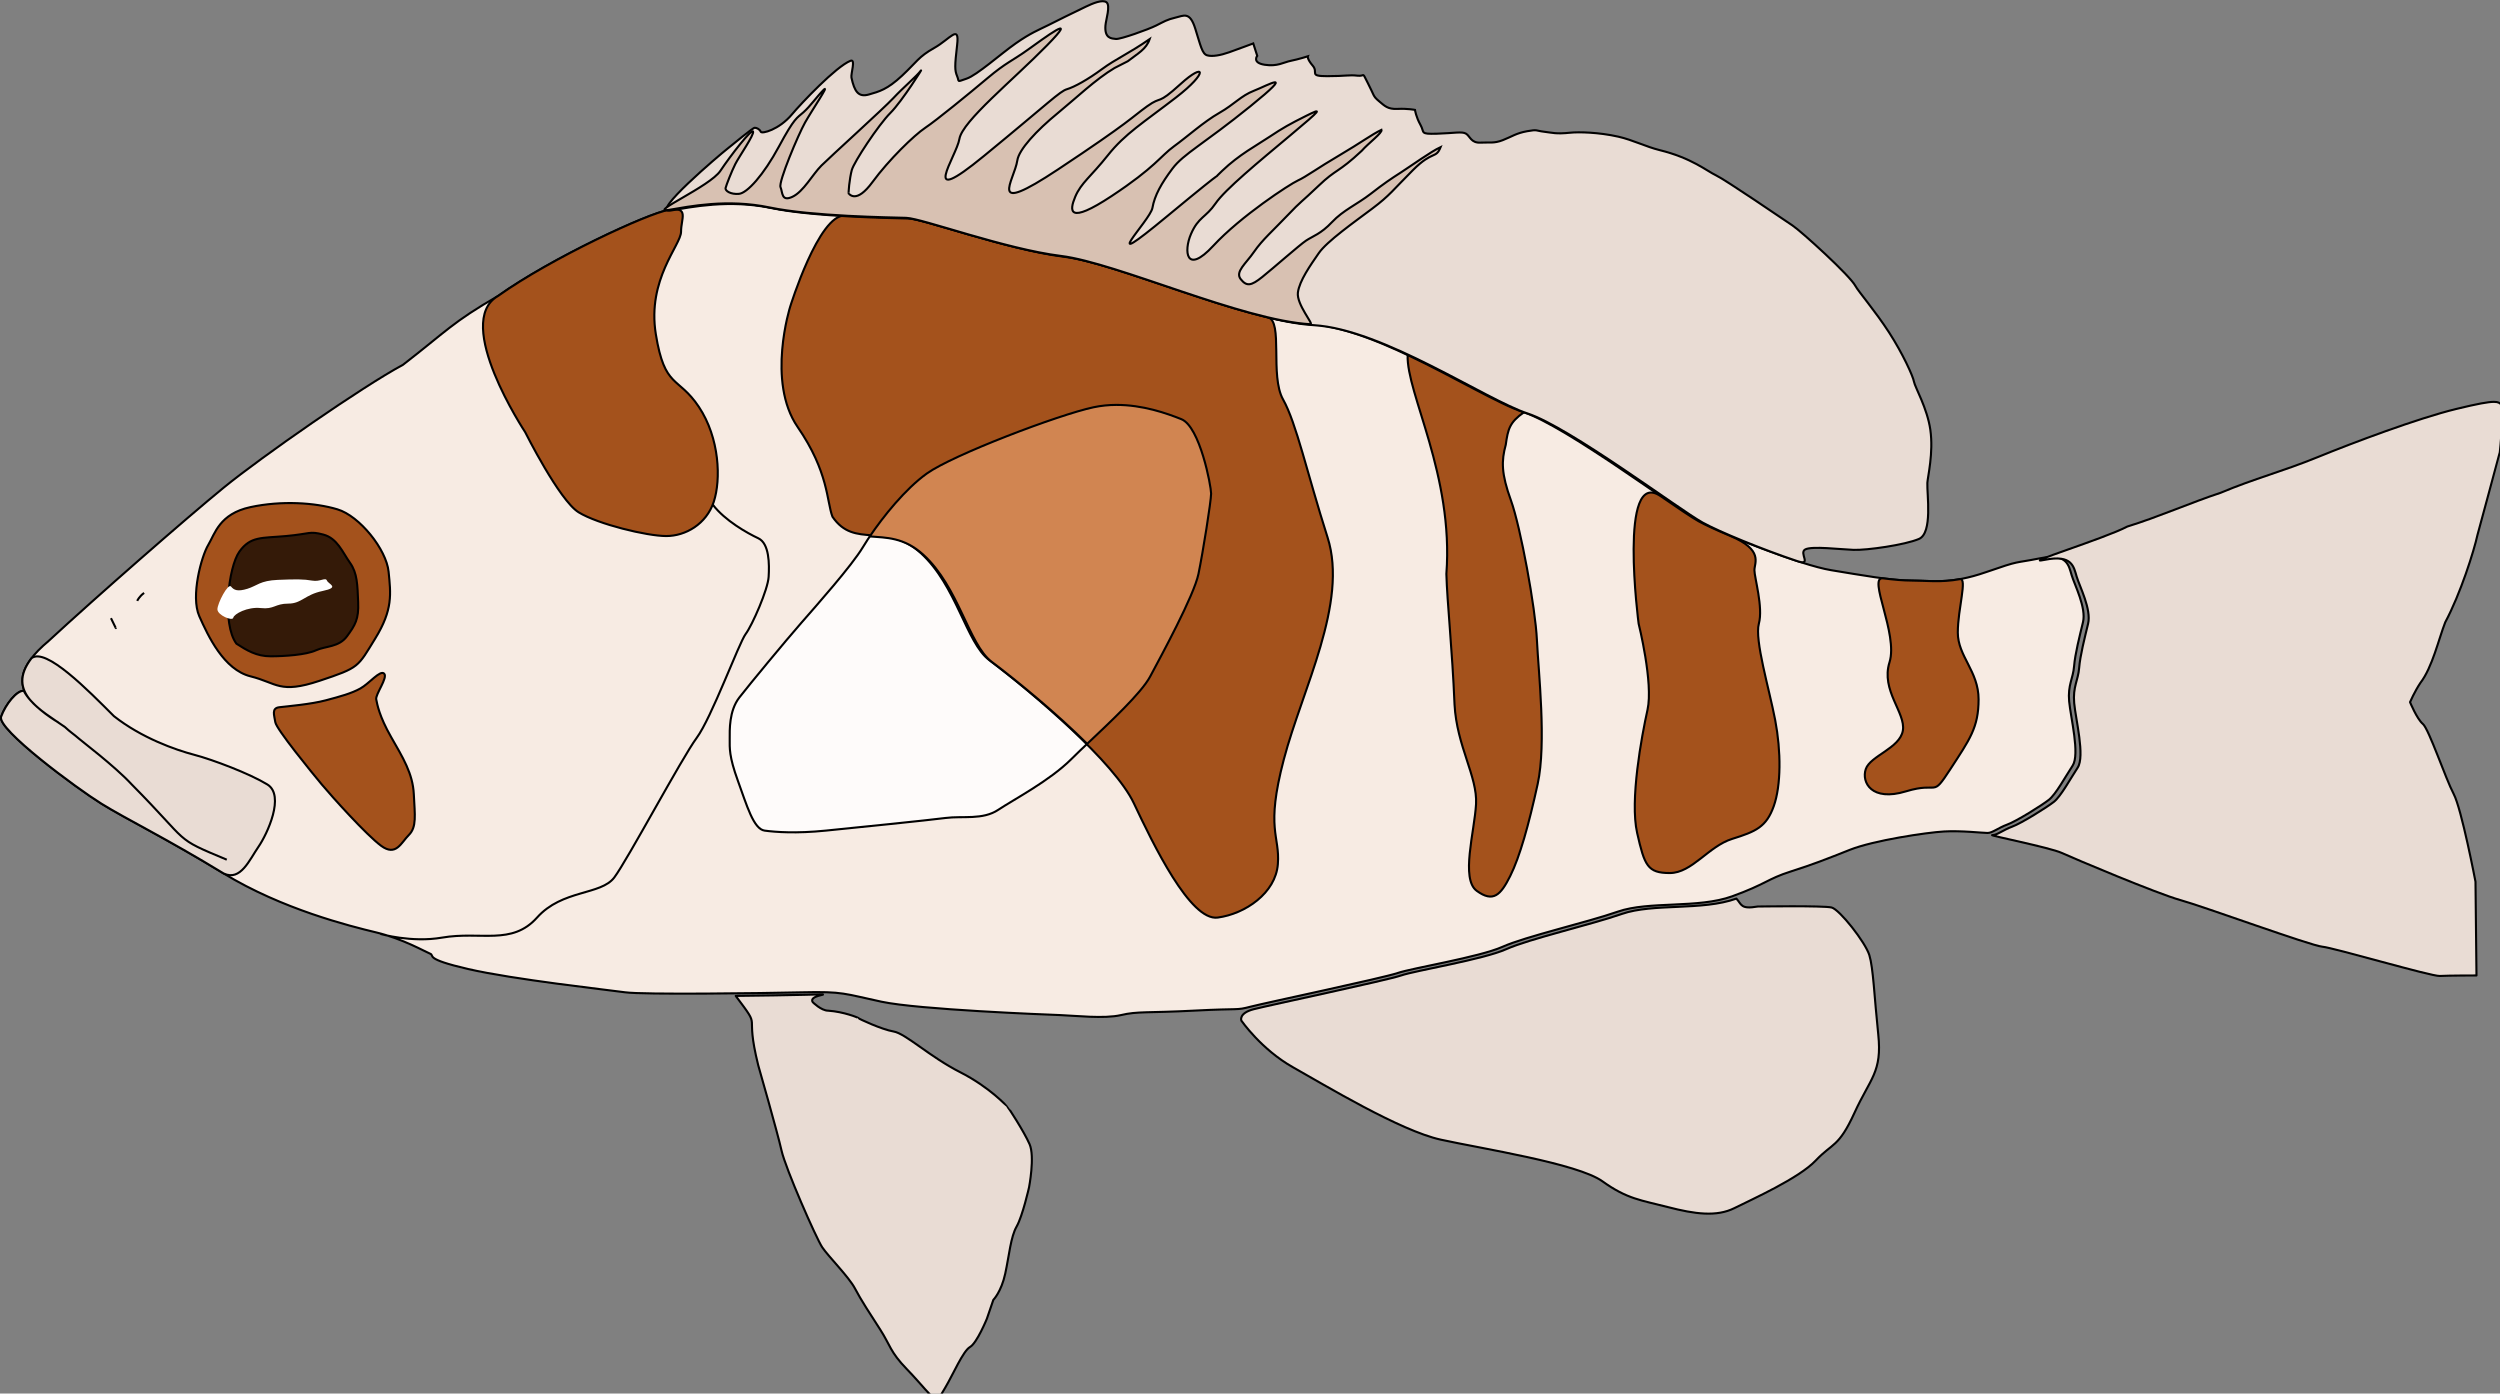 <?xml version="1.0" encoding="UTF-8"?>
<!-- Created by grConvert v0.1-0 -->
<svg xmlns="http://www.w3.org/2000/svg" xmlns:xlink="http://www.w3.org/1999/xlink" width="357pt" height="199pt" viewBox="0 0 357 199" version="1.1">
<rect x="0" y="0" width="357" height="199" fill="#808080" stroke="none"/>
<g id="surface121">
<path style="fill-rule:nonzero;fill:rgb(96.863%,92.157%,89.02%);fill-opacity:1;stroke-width:1.414;stroke-linecap:butt;stroke-linejoin:miter;stroke:rgb(0%,0%,0%);stroke-opacity:1;stroke-miterlimit:4;" d="M 480.006 361.994 C 480.006 361.994 491.501 363.505 497.993 365.495 C 504.504 367.503 519.493 376.495 527.493 386.997 C 535.493 397.499 550.501 405.993 558.004 409.494 C 565.508 412.994 565.508 426.997 564.993 435.491 C 564.497 444.003 553.995 467.993 549.507 473.999 C 545.002 480.006 526.5 530.508 516.495 543.995 C 506.508 557.501 470.001 626.004 461.008 637.999 C 451.996 649.994 426.009 645.995 408.997 664.991 C 392.003 684.006 371 674.001 344.994 678.497 C 324.396 682.071 303.503 675.991 303.503 675.991 M 67.393 518.2 C 59.448 508.527 58.823 496.367 79.992 478.679 C 111.331 449.678 172.666 396.007 197.991 375.334 C 223.335 354.661 291.328 307.328 318.676 292.662 C 347.992 269.999 352.001 263.992 382.678 246.323 C 418.671 220.676 483.666 190.661 497.662 188.321 C 511.676 186 537.001 180.675 565.674 186.663 C 594.328 192.67 647.001 193.333 657.668 193.665 C 668.335 193.996 724.337 214.669 762.003 219.331 C 799.668 223.992 883.662 262.666 930.009 265.337 C 976.337 268.009 1045.323 315.324 1073.664 324.666 C 1102.006 334.007 1175.664 389.337 1191.333 397.997 C 1207.003 406.675 1260.338 427.679 1280.679 430.995 C 1301.001 434.33 1320.993 437.997 1335.007 437.997 C 1349.003 437.997 1360.994 440.669 1384.995 432.322 C 1408.996 423.994 1403.001 426.666 1421.337 422.999 C 1439.673 419.333 1440.666 427.679 1442.671 434.33 C 1444.676 441 1452.676 456.33 1450.322 466.003 C 1448.004 475.676 1445.007 487.339 1444.326 495.667 C 1443.664 503.995 1440.004 508.325 1440.997 519.324 C 1442.009 530.324 1448.336 554.995 1443.333 562.678 C 1438.331 570.324 1432.004 582.006 1427.332 585.672 C 1422.661 589.339 1405.667 600.007 1399.322 602.328 C 1392.996 604.668 1389.336 608.003 1386.007 608.003 C 1382.678 608.003 1368.333 606.327 1356.672 607.008 C 1344.994 607.672 1309.333 612.996 1293.332 619.335 C 1277.332 625.673 1269 629.008 1253.331 634.001 C 1237.661 638.994 1236.999 642.329 1213.991 650.675 C 1191.002 659.003 1158.008 653.679 1137.005 660.993 C 1116.002 668.326 1075.007 677.668 1059.337 684.669 C 1043.668 691.671 998.333 699.004 988.677 702.339 C 979.004 705.674 899.994 722.33 889.676 725.001 C 879.322 727.673 883.662 725.996 851.661 727.673 C 819.678 729.331 813.664 728.004 802.335 730.676 C 791.006 733.329 770.996 731.008 761.322 730.676 C 751.667 730.326 665.999 726.991 641.005 721.666 C 615.993 716.323 615.331 714.665 587.67 715.328 C 560.009 715.991 480.337 717.005 468.328 715.328 C 456.336 713.67 392.996 706.668 362.669 699.667 C 332.323 692.666 340.323 690.676 336.994 689.331 C 333.665 688.004 318.676 679.326 300.671 674.996 C 282.666 670.666 237.331 659.335 197.991 635.327 C 158.67 611.338 132.334 598.662 115.671 588.325 C 99.008 578.008 44.993 538.007 48.009 529.679 C 51.007 521.333 58.584 511.918 63.255 512.249 M 144.325 446.325 C 140.996 448.665 139.672 451.668 139.672 451.668 M 121.998 463.331 C 124.333 467.993 125.327 470.333 125.327 470.001 " transform="matrix(0.212,0,0,0.212,-10.017,-9.949)"/>
<path style="fill-rule:nonzero;fill:rgb(91.373%,86.275%,83.137%);fill-opacity:1;stroke-width:1.414;stroke-linecap:butt;stroke-linejoin:miter;stroke:rgb(0%,0%,0%);stroke-opacity:1;stroke-miterlimit:4;" d="M 86.502 533.493 C 81.003 530.379 67.614 521.112 63.255 512.249 C 58.584 511.918 51.007 521.333 48.009 529.679 C 44.993 538.007 99.008 578.008 115.671 588.325 C 132.334 598.662 158.67 611.338 197.991 635.327 C 209.339 640.671 215.334 626.004 221.33 617.326 C 227.326 608.667 239.335 582.669 227.326 575.336 C 215.334 568.003 190.671 558.661 178 555.327 C 165.328 551.992 142.67 543.995 124.002 529.329 C 106.678 511.991 78.005 482.677 68.46 490.305 C 59.522 501.968 61.324 510.812 67.393 518.2 C 73.224 525.276 82.971 531.024 91.008 536.662 C 94.502 539.997 96.746 541.25 100.664 544.677 C 101.565 545.635 124.389 562.789 135.994 575.336 C 176.381 616.11 163.323 610.675 199.996 626.004 " transform="matrix(0.212,0,0,0.212,-10.017,-9.949)"/>
<path style="fill-rule:nonzero;fill:rgb(64.314%,32.157%,10.98%);fill-opacity:1;stroke-width:1.414;stroke-linecap:butt;stroke-linejoin:miter;stroke:rgb(0%,0%,0%);stroke-opacity:1;stroke-miterlimit:4;" d="M 181.494 462.005 C 187.508 475.492 197.991 498.007 215.997 502.502 C 234.002 506.998 235.491 514.497 262.509 505.506 C 289.507 496.496 287.999 496.496 300.009 477.002 C 312 457.509 310.492 447.007 309.002 432.009 C 307.494 416.993 289.507 394.496 274.5 390 C 259.492 385.504 237 383.994 215.997 388.508 C 194.993 393.003 191.996 406.509 187.508 414.008 C 183.002 421.507 175.499 448.499 181.494 462.005 Z M 181.494 462.005 " transform="matrix(0.212,0,0,0.212,-10.017,-9.949)"/>
<path style="fill-rule:nonzero;fill:rgb(20.392%,10.196%,3.137%);fill-opacity:1;stroke-width:1.414;stroke-linecap:butt;stroke-linejoin:miter;stroke:rgb(0%,0%,0%);stroke-opacity:1;stroke-miterlimit:4;" d="M 239.997 408.001 C 223.5 409.494 215.997 408.001 208.493 418.503 C 201.007 429.006 196.667 467.329 206.507 480.503 C 213.495 484.999 220.006 488.997 229.496 488.997 C 239.004 488.997 253.497 488.002 260.007 484.999 C 266.5 481.996 275.493 483.009 280.992 475.492 C 286.491 467.993 288.992 463.994 288.496 452.497 C 287.999 441 287.999 433.004 282.997 426.002 C 277.994 419.001 274.5 409.494 264.991 407.006 C 255.501 404.501 256.495 406.509 239.997 408.001 Z M 239.997 408.001 " transform="matrix(0.212,0,0,0.212,-10.017,-9.949)"/>
<path style="fill-rule:nonzero;fill:rgb(99.608%,98.431%,98.039%);fill-opacity:1;stroke-width:1.767;stroke-linecap:round;stroke-linejoin:round;stroke:rgb(0%,0%,0%);stroke-opacity:1;stroke-miterlimit:4;" d="M 996.55 398.646 C 990.32 398.669 983.929 399.267 977.492 400.626 C 948.135 406.868 859.373 440.631 837.51 456.246 C 815.624 471.884 793.118 502.493 783.761 518.131 C 774.381 533.746 745.001 566.864 731.874 581.881 C 718.747 596.874 688.746 633.125 680.01 644.364 C 671.251 655.626 671.872 671.863 671.872 679.371 C 671.872 686.879 671.251 693.743 678.746 714.378 C 686.24 734.991 691.873 755.005 701.252 756.249 C 710.632 757.493 727.506 758.759 752.496 756.249 C 777.508 753.738 838.751 747.497 853.12 745.632 C 867.511 743.743 884.385 747.497 897.489 738.745 C 910.616 729.993 940.617 714.378 958.756 696.253 C 976.871 678.128 1015.631 644.364 1025.011 626.883 C 1034.367 609.38 1061.886 558.758 1065.633 540.632 C 1069.38 522.507 1076.254 479.369 1076.254 473.128 C 1076.254 466.864 1066.874 416.886 1051.242 410.622 C 1039.034 405.739 1018.827 398.577 996.55 398.646 Z M 996.55 398.646 " transform="matrix(0.17,0,0,0.17,-10.017,-9.949)"/>
<path style="fill-rule:nonzero;fill:rgb(64.314%,32.157%,10.98%);fill-opacity:1;stroke-width:1.414;stroke-linecap:butt;stroke-linejoin:miter;stroke:rgb(0%,0%,0%);stroke-opacity:1;stroke-miterlimit:4;" d="M 505.993 203.006 C 505.993 211.997 483.004 234.992 489 272.007 C 494.995 309.004 504.007 299.995 518.003 320.999 C 531.999 342.003 532.992 370.009 528.008 385.007 C 523.005 400.005 508.991 408.001 496.007 408.001 C 483.004 408.001 449.991 400.005 437.007 392.008 C 424.004 383.994 400.996 338.005 400.996 338.005 C 400.996 338.005 352.001 263.992 382.678 246.323 C 418.671 220.676 483.666 190.661 497.662 188.321 C 511.676 186 505.993 193.996 505.993 203.006 Z M 911.507 316.006 C 920.5 331.999 927.507 364.998 941.503 408.996 C 955.499 452.995 924.491 510.996 912.003 558.496 C 899.497 605.995 909.502 609.496 907.994 629.008 C 906.504 648.501 885.998 662.504 867.496 664.991 C 848.994 667.497 824 615.502 810.997 587.994 C 797.995 560.504 743.997 514.497 713.504 491.503 C 698.092 479.877 691.49 441.258 667.507 419.498 C 644.003 398.199 623 416.993 607.992 394.993 C 604.001 384.491 605.491 364.998 584.506 334.504 C 563.503 303.993 579.504 253.509 579.504 253.509 C 579.504 253.509 598.76 191.196 616.305 192.172 C 635.249 193.223 652.132 193.499 657.668 193.665 C 668.335 193.996 724.337 214.669 762.003 219.331 C 792.753 223.144 854.401 249.621 901.226 260.676 C 911.746 263.145 902.495 299.995 911.507 316.006 Z M 1228.999 430.995 C 1228.999 436.007 1234.994 455.998 1231.997 466.998 C 1228.999 477.997 1239.004 510.996 1242.995 532.001 C 1247.004 553.005 1247.004 575.999 1242.002 590.002 C 1236.999 604.005 1229.992 607.008 1213.991 612.001 C 1198.009 616.995 1186.993 634.996 1172.004 634.996 C 1156.996 634.996 1154.992 630.003 1150.007 608.003 C 1145.005 586.004 1153.005 543 1156.996 524.999 C 1161.006 506.998 1151.001 466.998 1151.001 466.998 C 1151.001 466.998 1137.078 361.331 1165.916 381.175 C 1177.558 389.171 1186.827 395.509 1191.333 397.997 C 1195.894 400.539 1203.674 404.095 1212.888 407.983 C 1235.289 417.416 1228.999 426.002 1228.999 430.995 Z M 1365.997 473.004 C 1365.997 488.997 1379.993 499.002 1379.993 517.998 C 1379.993 536.994 1373.997 545.009 1360.994 565 C 1347.992 585.009 1354.006 572.996 1330.998 579.997 C 1308.009 586.999 1301.001 573.991 1303.999 565 C 1306.997 556.008 1327.007 550.997 1328.993 539.002 C 1330.998 527.008 1314.004 511.991 1320 492.995 C 1325.995 473.999 1304.937 435.123 1315.659 436.486 C 1322.832 437.407 1329.398 437.997 1335.007 437.997 C 1345.104 437.997 1354.153 439.397 1367.431 437.039 C 1372.563 436.118 1365.997 456.993 1365.997 473.004 Z M 1061.508 346.499 C 1058.491 357.499 1058.491 365.993 1065.002 383.994 C 1071.494 401.995 1081.499 456.496 1082.492 477.997 C 1083.504 499.499 1089.003 547.496 1083.007 575.004 C 1076.993 602.494 1070.998 623.996 1064.505 637.004 C 1057.995 649.994 1052.992 655.005 1041.994 647.009 C 1030.996 638.994 1040.505 607.008 1041.498 588.491 C 1042.491 569.993 1028.495 549.504 1027.005 521.498 C 1025.497 484.501 1022.003 452.497 1021.506 433.501 C 1026.509 367.006 994.508 312.008 995.409 286.065 C 1026.932 300.953 1057.186 319.249 1073.664 324.666 C 1064.009 331.501 1062.997 335.997 1061.508 346.499 Z M 1061.508 346.499 " transform="matrix(0.212,0,0,0.212,-10.017,-9.949)"/>
<path style="fill-rule:nonzero;fill:rgb(91.373%,86.275%,83.137%);fill-opacity:1;stroke-width:1.767;stroke-linecap:butt;stroke-linejoin:miter;stroke:rgb(0%,0%,0%);stroke-opacity:1;stroke-miterlimit:4;" d="M 985.193 59.536 C 979.768 59.513 970.986 64.189 967.492 65.847 C 959.583 69.578 947.905 75.405 939.582 79.596 C 931.237 83.742 924.593 86.252 912.087 95.004 C 899.581 103.756 879.58 121.674 870.844 124.599 C 862.086 127.501 865.005 127.501 862.913 122.503 C 860.844 117.506 860.844 114.166 862.913 96.248 C 865.005 78.33 857.097 91.25 843.74 98.758 C 830.406 106.243 829.165 110.412 816.659 122.089 C 804.152 133.742 797.509 135.401 788.75 137.911 C 779.991 140.421 776.657 135.424 774.151 123.747 C 773.485 120.546 777.945 107.74 773.347 109.583 C 761.185 114.419 732.012 145.235 724.173 154.586 C 713.345 167.506 698.747 171.26 697.919 169.164 C 697.091 167.091 694.585 165.848 692.907 165.848 C 691.252 165.848 675.412 179.16 669.596 183.743 C 663.757 188.326 604.582 238.326 622.077 235.401 C 639.595 232.5 671.251 225.844 707.092 233.329 C 742.909 240.837 808.75 241.666 822.084 242.081 C 835.418 242.495 905.42 268.336 952.502 274.163 C 999.585 279.99 1104.577 328.332 1162.487 331.671 C 1220.42 335.011 1306.653 394.155 1342.079 405.831 C 1377.506 417.508 1469.578 486.67 1489.165 497.495 C 1502.774 505.026 1539.19 520.019 1568.639 529.854 C 1581.536 534.16 1569.581 522.921 1575.421 519.996 C 1581.237 517.094 1604.594 519.996 1615.836 520.411 C 1627.078 520.848 1659.171 516.242 1670.826 511.244 C 1682.505 506.247 1677.493 473.75 1677.907 464.169 C 1678.137 459.217 1683.172 439.065 1680.413 419.581 C 1677.838 401.386 1667.47 383.791 1666.665 379.161 C 1665.838 374.44 1657.194 355.508 1645.837 337.913 C 1634.204 319.879 1619.813 303.182 1617.491 298.76 C 1612.916 290.008 1572.087 252.905 1564.593 247.907 C 1557.075 242.91 1508.338 209.584 1500.407 205.83 C 1492.498 202.099 1479.992 191.251 1452.911 184.595 C 1441.531 181.785 1430.404 176.073 1418.335 173.333 C 1401.714 169.579 1384.908 169.279 1377.92 169.993 C 1365.827 171.26 1362.908 169.993 1355.827 169.164 C 1348.746 168.335 1350.838 167.091 1341.665 168.75 C 1332.493 170.408 1328.745 173.333 1321.251 176.258 C 1313.756 179.16 1310.4 177.916 1302.492 178.331 C 1294.583 178.745 1293.756 172.918 1290.422 170.845 C 1287.089 168.75 1280.422 170.408 1265.847 170.845 C 1251.248 171.26 1255.846 169.993 1252.076 163.337 C 1248.329 156.658 1247.501 150.831 1247.501 150.831 C 1247.501 150.831 1241.248 149.588 1232.903 150.002 C 1224.581 150.417 1222.075 147.492 1217.086 143.346 C 1212.075 139.155 1213.339 138.74 1207.914 128.33 C 1202.488 117.92 1206.258 122.918 1199.155 122.089 C 1192.097 121.26 1189.591 122.503 1173.752 122.503 C 1157.912 122.503 1166.671 119.578 1161.659 113.751 C 1156.67 107.902 1157.498 105.829 1157.498 105.829 C 1157.498 105.829 1149.59 108.339 1143.337 109.583 C 1137.084 110.827 1132.095 114.581 1121.244 112.922 C 1110.416 111.241 1114.991 105.414 1114.991 105.414 L 1111.657 95.004 C 1111.657 95.004 1098.347 100.002 1091.243 102.489 C 1084.162 105 1077.082 106.243 1072.92 105 C 1068.759 103.756 1067.495 97.077 1062.92 82.498 C 1058.345 67.92 1053.334 71.674 1046.253 73.332 C 1039.172 74.99 1036.666 76.671 1029.999 80.011 C 1023.333 83.327 999.998 91.665 996.251 91.25 C 992.504 90.836 986.665 90.836 987.492 80.011 C 987.883 75.036 991.906 63.129 988.343 60.412 C 987.538 59.813 986.458 59.559 985.193 59.536 Z M 985.193 59.536 " transform="matrix(0.17,0,0,0.17,-10.017,-9.949)"/>
<path style="fill-rule:nonzero;fill:rgb(84.706%,75.686%,69.804%);fill-opacity:1;stroke-width:1.414;stroke-linecap:butt;stroke-linejoin:miter;stroke:rgb(0%,0%,0%);stroke-opacity:1;stroke-miterlimit:4;" d="M 921.493 244.001 C 922.505 236.005 930.009 225.503 935.508 217.506 C 941.007 209.492 959.509 196.502 971.5 187.492 C 983.491 178.501 985.496 175 998.995 161.495 C 1012.494 148.008 1014.352 154.235 1017.644 146 C 1011.133 149.003 998.002 158.492 990.995 163.006 C 984.006 167.501 979.5 170.505 970.507 177.506 C 961.495 184.508 952.005 188.506 944.501 196.502 C 936.997 204.499 931.498 205.991 926.992 208.994 C 922.505 211.997 904.996 227.493 897.493 233.499 C 890.007 239.506 886.991 240.003 883 234.992 C 879.009 229.999 886.494 224.508 891.993 216.493 C 897.493 208.497 904.996 201.993 914.505 192.006 C 923.995 182.002 923.498 183.494 935.508 171.997 C 947.499 160.5 948.492 163.503 964.493 148.505 C 969.091 143.273 978.544 136.363 977.826 134.355 C 971.224 137.506 963.996 142.996 949.504 151.509 C 934.993 160.002 926.992 166.009 921.493 168.496 C 915.994 171.002 883 192.504 864.498 212.495 C 845.996 232.504 844.507 215.996 849.509 204.499 C 854.493 193.001 859.496 193.499 866.006 183.992 C 872.499 174.503 894.991 156.004 916.491 138.003 C 938.009 120.002 938.009 119.505 926.992 124.995 C 915.994 130.504 911.507 132.992 902.495 138.998 C 893.502 145.005 882.007 150.993 870.494 161.992 C 858.999 172.992 883 151.509 833.509 192.504 C 783.999 233.499 821.996 195.507 823.504 186.995 C 824.993 178.501 829.499 170.505 837.003 160.5 C 844.507 150.495 858.006 143.991 889.492 118.491 C 920.997 92.991 901.005 104.507 891.993 108.007 C 883 111.508 879.009 116.999 868.508 123.005 C 858.006 128.993 847.008 138.998 837.996 145.502 C 829.003 152.006 825.508 159.505 796.008 178.999 C 766.508 198.492 767.502 189.003 771.493 179.496 C 775.502 170.007 781.994 166.009 793.507 151.509 C 805.002 137.008 817.508 129.491 839.504 112.503 C 861.5 95.497 858.999 88.496 842.502 103.493 C 826.005 118.491 830.492 110.992 819.991 118.491 C 809.508 126.009 808.993 128.496 759.998 160.997 C 711.003 193.499 730.498 168.496 732.503 154.991 C 733.588 147.695 745.119 135.092 759.998 122.913 C 771.621 113.388 785.525 100.085 797.995 92.733 C 799.098 92.088 805.829 88.809 806.915 88.182 C 813.646 82.913 819.329 80.149 821.646 73.277 C 807.135 83.263 799.006 86.506 789.498 93.507 C 780.008 100.509 770.996 105.502 765.994 106.994 C 760.991 108.505 754.499 115.506 709.991 152.006 C 665.503 188.506 691.508 152.504 693.494 140.509 C 695.499 128.496 729.505 101.006 752.494 77.496 C 775.502 54.004 749.993 73 739.491 80.499 C 729.008 87.998 724.999 88.993 712.493 99.495 C 700.005 109.997 678.009 127.998 670.505 132.992 C 663.001 138.003 646.008 154.493 634.991 169.491 C 623.993 184.508 619.505 177.506 619.009 177.506 C 618.494 177.506 619.505 167.004 620.995 161.495 C 622.503 156.004 639 131.002 647.001 123.005 C 655.001 115.009 670.008 91.001 667.507 94.502 C 665.006 98.003 655.498 105.999 649.005 113.001 C 642.495 120.002 606.503 152.504 600.507 158.492 C 594.493 164.498 588.497 175.995 580.994 179.496 C 573.508 182.997 574.501 176.493 572.993 172.992 C 571.504 169.491 585.003 137.506 589.509 129.491 C 593.996 121.494 606.503 102.996 601.997 107.492 C 597.491 112.006 593.003 118.491 588.497 122.508 C 583.991 126.506 582.502 126.009 572 145.502 C 561.499 164.996 550.501 177.009 545.002 177.506 C 539.503 178.004 535.493 175.498 536.008 173.508 C 536.505 171.5 539.999 162.508 542.5 157.497 C 545.002 152.504 555.503 137.506 554.492 135.497 C 553.498 133.507 539.503 151.509 532.495 161.992 C 525.507 172.495 483.666 190.661 497.662 188.321 C 511.676 186 537.001 180.675 565.674 186.663 C 594.328 192.67 647.001 193.333 657.668 193.665 C 668.335 193.996 724.337 214.669 762.003 219.331 C 799.668 223.992 883.662 262.666 930.009 265.337 C 932.344 265.466 920.5 251.998 921.493 244.001 Z M 921.493 244.001 " transform="matrix(0.212,0,0,0.212,-10.017,-9.949)"/>
<path style="fill-rule:nonzero;fill:rgb(64.314%,32.157%,10.98%);fill-opacity:1;stroke-width:1.414;stroke-linecap:butt;stroke-linejoin:miter;stroke:rgb(0%,0%,0%);stroke-opacity:1;stroke-miterlimit:4;" d="M 263.998 575.336 C 257.322 567.321 233.321 538.007 232.678 533.327 C 231.997 528.666 229.992 524.004 235.326 523.323 C 240.678 522.678 256.678 521.333 266.665 518.661 C 276.67 516.008 284.008 514 290.004 510.665 C 295.999 507.33 303.338 498.007 306.004 500.678 C 308.671 503.332 300.009 514.663 300.671 517.998 C 301.333 521.333 302.676 529.329 310.676 543.332 C 318.676 557.335 325.334 568.003 325.996 582.006 C 326.676 596.009 328.001 604.005 322.667 609.33 C 317.334 614.673 314.005 623.996 304 616.663 C 293.995 609.33 270.674 583.332 263.998 575.336 Z M 263.998 575.336 " transform="matrix(0.212,0,0,0.212,-10.017,-9.949)"/>
<path style="fill-rule:nonzero;fill:rgb(91.373%,86.275%,83.137%);fill-opacity:1;stroke-width:1.767;stroke-linecap:round;stroke-linejoin:round;stroke:rgb(0%,0%,0%);stroke-opacity:1;stroke-miterlimit:4;" d="M 749.576 893.767 C 747.668 893.79 743.231 893.952 734.587 894.159 C 721.759 894.481 700.011 894.827 676.93 895.08 C 700.011 925.827 683.757 904.592 695.827 953.326 C 695.827 953.326 712.08 1010.005 715.414 1024.998 C 718.747 1039.991 744.587 1098.744 749.599 1106.252 C 754.588 1113.737 772.082 1131.241 777.094 1140.844 C 782.083 1150.402 789.991 1162.494 798.336 1175.414 C 806.658 1188.335 806.658 1194.161 820.406 1208.325 C 834.154 1222.49 840.843 1232.508 844.591 1232.508 C 848.338 1232.508 846.246 1235.41 852.913 1224.171 C 859.58 1212.909 867.902 1193.332 873.741 1189.993 C 879.58 1186.653 887.903 1166.248 887.903 1166.248 L 893.328 1150.402 C 893.328 1150.402 899.995 1143.746 903.328 1128.339 C 906.662 1112.908 907.903 1097.5 912.915 1088.748 C 917.904 1079.996 923.329 1055.837 923.329 1055.837 C 923.329 1055.837 928.341 1029.996 923.743 1019.586 C 919.168 1009.153 905.42 987.918 905.007 987.918 C 904.593 987.918 890.845 972.096 865.419 959.152 C 839.993 946.255 819.578 926.656 809.578 924.997 C 799.578 923.339 779.991 914.15 779.991 913.758 C 779.991 913.344 767.508 908.346 754.588 907.494 C 748.748 907.494 741.668 900.4 741.668 900.4 C 737.851 894.988 755.231 893.721 749.576 893.767 Z M 749.576 893.767 " transform="matrix(0.17,0,0,0.17,-10.017,-9.949)"/>
<path style="fill-rule:nonzero;fill:rgb(91.373%,86.275%,83.137%);fill-opacity:1;stroke-width:1.767;stroke-linecap:round;stroke-linejoin:round;stroke:rgb(0%,0%,0%);stroke-opacity:1;stroke-miterlimit:4;" d="M 1517.488 813.343 C 1488.751 823.753 1447.508 817.097 1421.254 826.24 C 1395.001 835.407 1343.757 847.083 1324.171 855.835 C 1304.584 864.587 1247.915 873.753 1235.846 877.922 C 1223.753 882.091 1124.991 902.911 1112.094 906.25 C 1099.151 909.59 1101.657 915.831 1101.657 915.831 C 1101.657 915.831 1118.324 939.991 1144.992 955.007 C 1171.66 970 1234.995 1008.347 1269.157 1015.832 C 1303.342 1023.34 1384.15 1035.846 1405.001 1050.839 C 1425.829 1065.832 1437.508 1066.661 1459.991 1072.488 C 1482.498 1078.338 1500.843 1080.826 1515.832 1073.34 C 1530.844 1065.832 1569.995 1048.329 1584.157 1033.335 C 1598.341 1018.342 1603.33 1022.488 1616.664 993.331 C 1629.997 964.15 1639.998 959.152 1636.664 927.508 C 1633.331 895.84 1632.503 871.657 1629.17 860.833 C 1625.836 850.008 1604.157 822.509 1597.49 820.828 C 1590.847 819.17 1535.419 819.999 1535.419 819.999 C 1520.844 822.509 1522.086 818.341 1517.488 813.343 Z M 1517.488 813.343 " transform="matrix(0.17,0,0,0.17,-10.017,-9.949)"/>
<path style="fill-rule:nonzero;fill:rgb(91.373%,86.275%,83.137%);fill-opacity:1;stroke-width:1.767;stroke-linecap:round;stroke-linejoin:round;stroke:rgb(0%,0%,0%);stroke-opacity:1;stroke-miterlimit:4;" d="M 2153.855 396.089 C 2149.165 396.066 2140.36 397.632 2122.083 402.077 C 2089.577 410 2035.414 430.405 2005.826 442.497 C 1976.239 454.588 1952.905 460.415 1924.168 472.506 C 1900.007 480.406 1871.661 492.912 1845.844 500.834 C 1827.085 510.83 1753.749 533.331 1776.669 528.748 C 1799.589 524.165 1800.831 534.598 1803.337 542.912 C 1805.842 551.249 1815.843 570.411 1812.9 582.503 C 1810.004 594.594 1806.256 609.149 1805.406 619.583 C 1804.578 629.993 1800.003 635.405 1801.245 649.154 C 1802.509 662.904 1810.417 693.743 1804.164 703.347 C 1797.911 712.904 1790.003 727.506 1784.164 732.089 C 1778.324 736.649 1757.082 750.007 1749.151 752.909 C 1741.243 755.834 1736.668 760.003 1732.507 760.003 C 1728.346 760.003 1780.83 770.413 1790.83 774.996 C 1800.831 779.579 1870.833 809.151 1890.42 814.587 C 1910.007 819.999 1999.987 852.91 2009.597 853.739 C 2019.16 854.591 2101.255 878.751 2108.336 878.336 C 2115.416 877.922 2139.164 877.922 2139.164 877.922 L 2138.337 799.156 C 2138.337 799.156 2126.658 737.916 2119.991 725.41 C 2113.324 712.904 2099.163 670.827 2094.151 666.658 C 2089.163 662.489 2083.346 648.325 2083.346 648.325 C 2083.346 648.325 2087.094 639.597 2092.082 632.088 C 2102.083 619.168 2107.508 595.008 2112.911 581.259 C 2125.831 557.076 2137.095 521.24 2139.992 507.905 C 2139.992 507.905 2158.751 438.743 2158.751 438.328 C 2158.751 437.914 2162.912 401.248 2159.993 398.346 C 2158.728 397.056 2157.533 396.089 2153.855 396.089 Z M 2153.855 396.089 " transform="matrix(0.17,0,0,0.17,-10.017,-9.949)"/>
<path style=" stroke:none;fill-rule:nonzero;fill:rgb(100%,100%,100%);fill-opacity:1;" d="M 32.992 83.758 C 33.418 84.289 33.949 84.5 35.328 84.078 C 36.711 83.652 37.133 82.91 39.684 82.805 C 42.23 82.699 43.398 82.699 44.566 82.91 C 45.738 83.121 46.48 82.379 46.691 82.91 C 46.906 83.441 48.605 83.863 46.055 84.395 C 43.508 84.926 43.082 86.195 41.172 86.195 C 39.258 86.195 39.152 87.047 37.242 86.832 C 35.328 86.621 33.418 87.68 33.312 88.211 C 33.207 88.742 31.047 87.855 31.047 87.008 C 31.047 86.16 32.566 83.23 32.992 83.758 Z M 32.992 83.758 "/>
<path style="fill-rule:nonzero;fill:rgb(81.961%,52.157%,31.765%);fill-opacity:1;stroke-width:1.767;stroke-linecap:round;stroke-linejoin:round;stroke:rgb(0%,0%,0%);stroke-opacity:1;stroke-miterlimit:4;" d="M 996.55 398.646 C 990.32 398.669 983.929 399.267 977.492 400.626 C 948.135 406.868 859.373 440.631 837.51 456.246 C 819.302 469.259 800.681 492.612 789.554 509.103 C 803.072 510.231 818.245 509.747 834.383 524.372 C 864.361 551.572 872.615 599.845 891.88 614.378 C 913.995 631.052 945.997 657.423 972.158 683.333 C 991.63 664.885 1017.539 640.794 1025.011 626.883 C 1034.367 609.38 1061.886 558.758 1065.633 540.632 C 1069.38 522.507 1076.254 479.369 1076.254 473.128 C 1076.254 466.864 1066.874 416.886 1051.242 410.622 C 1039.034 405.739 1018.827 398.577 996.55 398.646 Z M 996.55 398.646 " transform="matrix(0.17,0,0,0.17,-10.017,-9.949)"/>
</g>
</svg>
